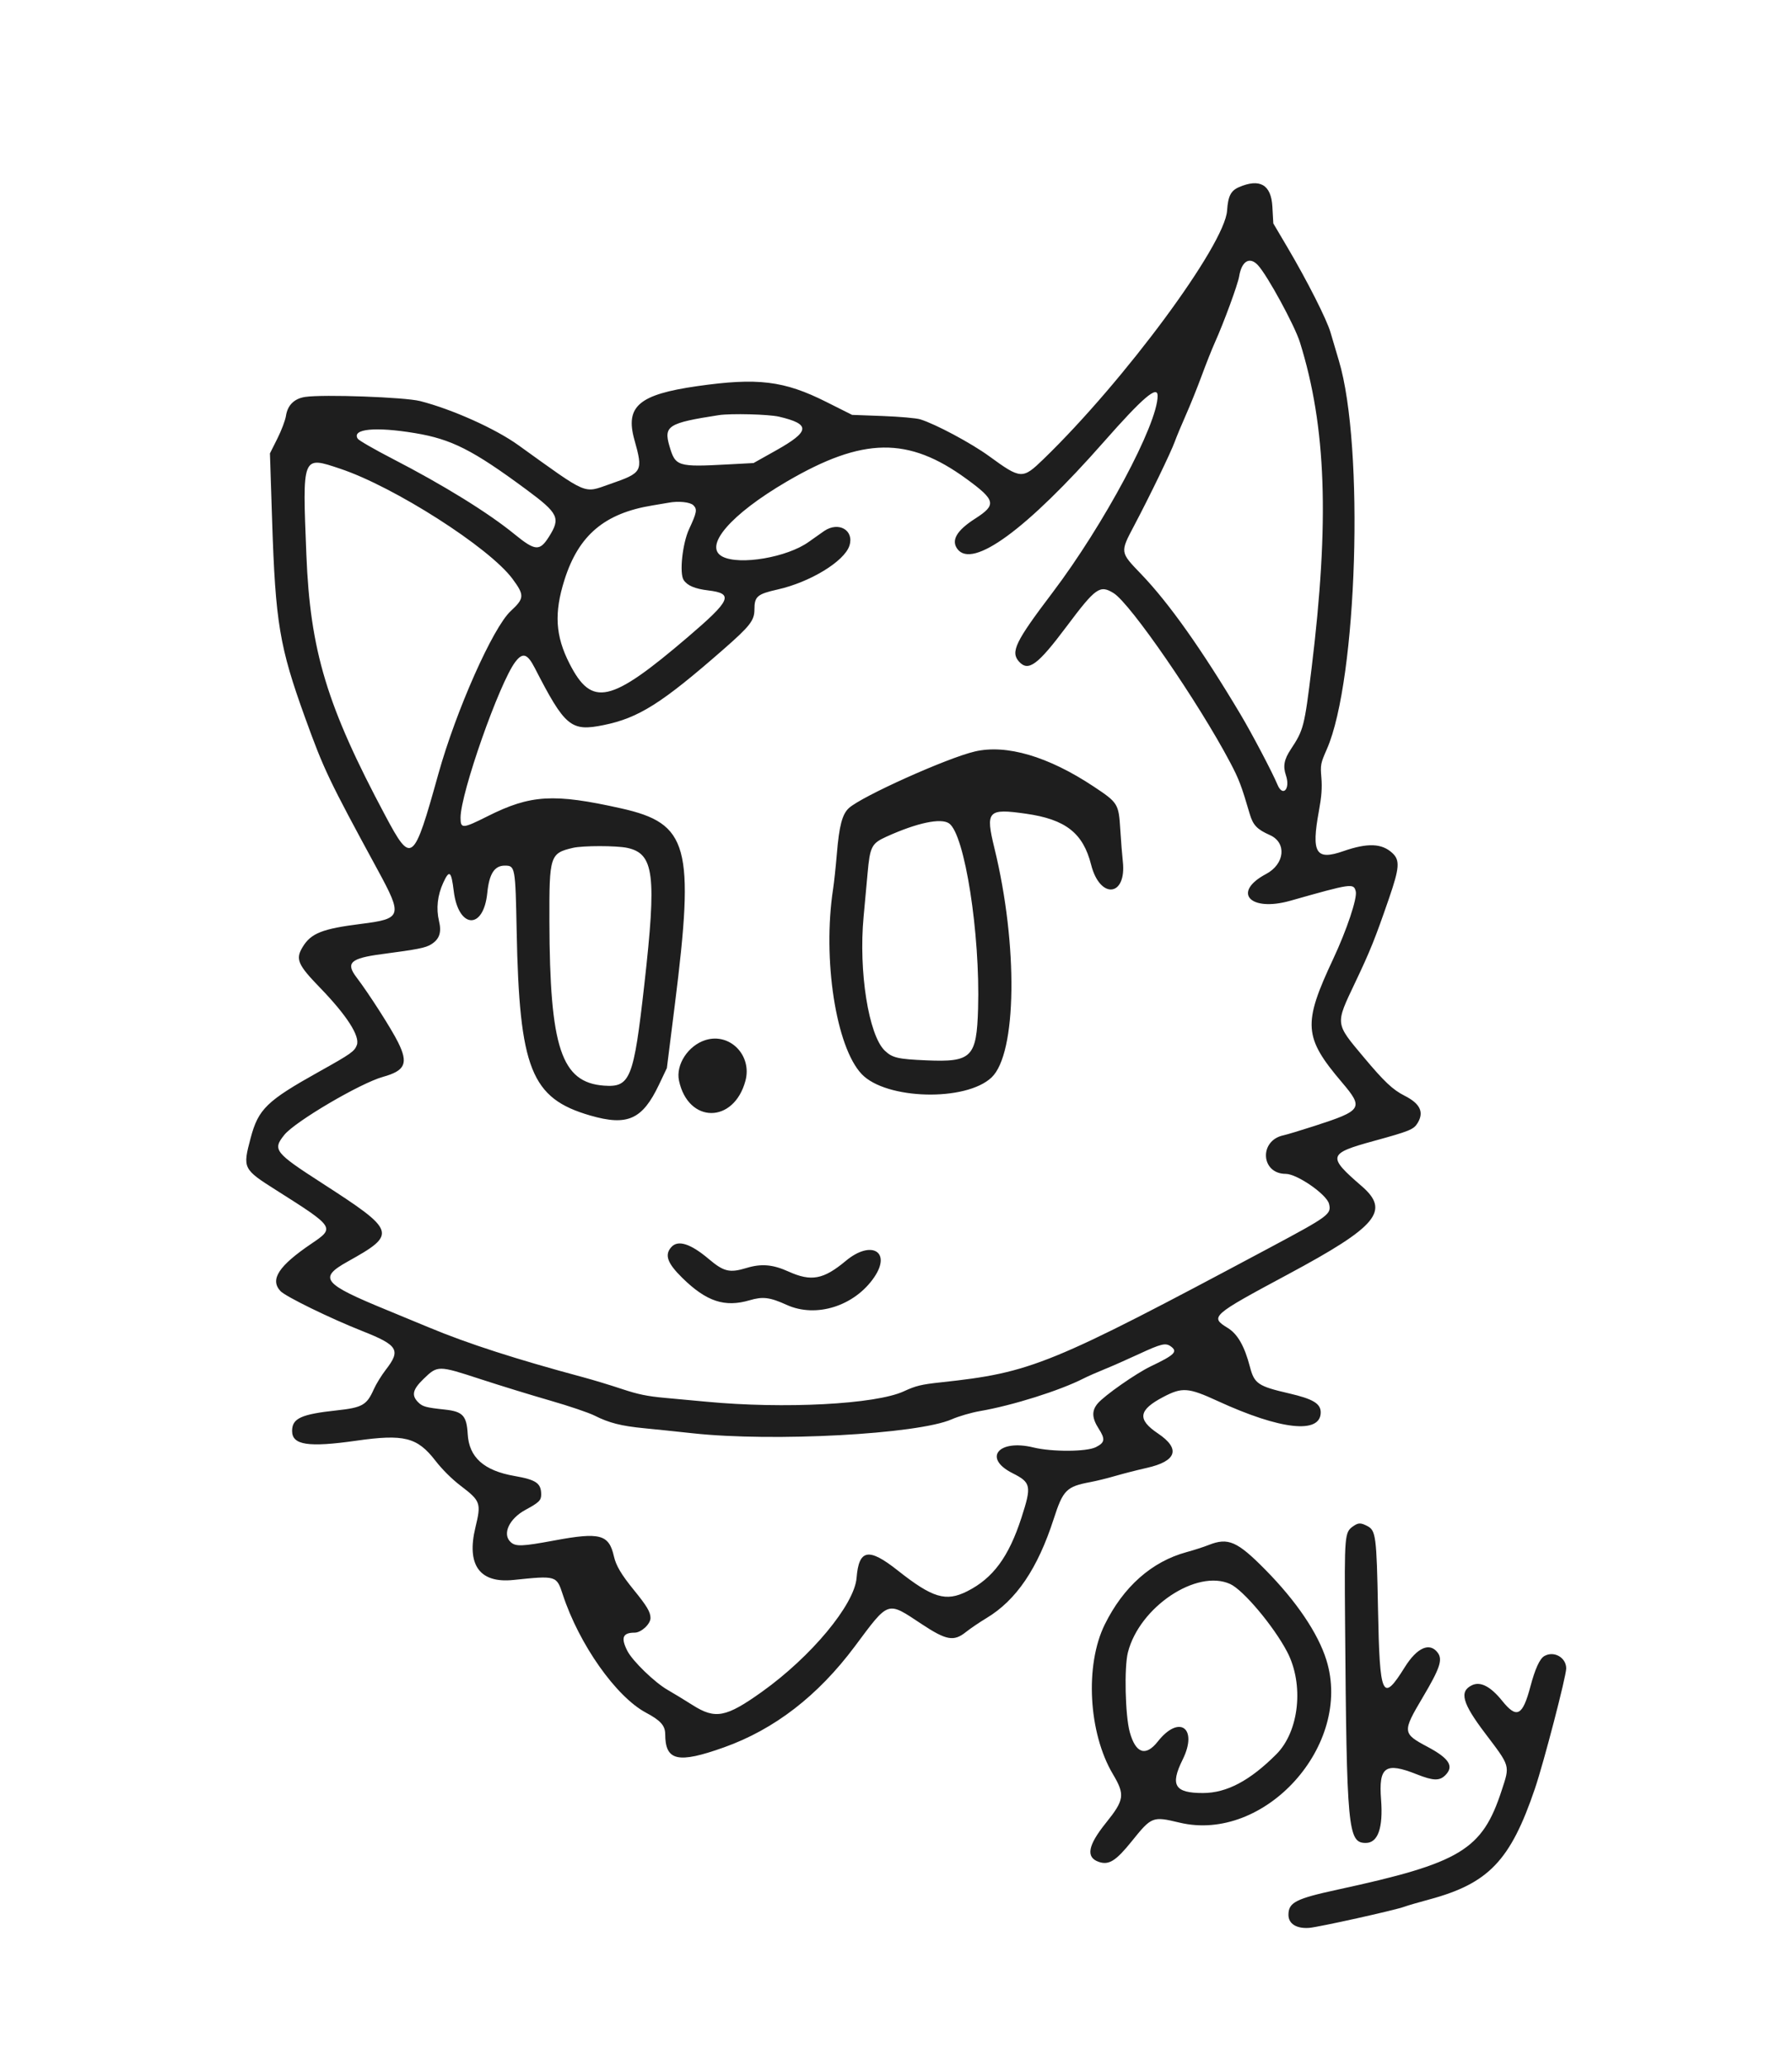 <svg id="svg" version="1.1" xmlns="http://www.w3.org/2000/svg" xmlns:xlink="http://www.w3.org/1999/xlink" width="400" height="461.111" viewBox="0, 0, 400,461.111"><g id="svgg"><path id="path0" d="M276.530 41.784 C 274.732 42.566,274.115 43.792,273.903 47.000 C 273.398 54.658,250.987 84.994,232.922 102.474 C 228.235 107.010,227.892 106.991,220.800 101.825 C 216.789 98.902,208.802 94.633,205.400 93.592 C 204.520 93.322,200.739 92.989,196.998 92.850 L 190.196 92.598 184.398 89.687 C 175.000 84.969,169.105 84.253,155.607 86.188 C 142.611 88.051,139.522 90.688,141.604 98.144 C 143.586 105.245,143.438 105.515,136.131 108.046 C 130.129 110.126,131.516 110.717,115.678 99.340 C 110.571 95.672,100.953 91.355,93.800 89.522 C 90.373 88.644,72.172 87.984,68.124 88.591 C 65.685 88.956,64.189 90.430,63.830 92.821 C 63.683 93.799,62.818 96.084,61.908 97.899 L 60.254 101.197 60.745 116.299 C 61.482 138.970,62.391 144.393,68.089 160.152 C 72.312 171.830,73.346 173.998,84.320 194.191 C 89.914 204.484,89.736 205.058,80.593 206.208 C 71.938 207.297,69.434 208.285,67.567 211.346 C 65.914 214.058,66.436 215.295,71.383 220.400 C 77.407 226.616,80.406 231.285,79.649 233.265 C 79.109 234.677,78.352 235.210,71.200 239.203 C 59.530 245.718,57.663 247.529,55.947 254.000 C 54.144 260.797,54.210 260.931,61.737 265.695 C 74.721 273.912,74.789 274.014,69.574 277.540 C 62.207 282.520,60.200 285.573,62.595 288.157 C 63.726 289.378,73.736 294.266,80.908 297.100 C 88.843 300.235,89.514 301.337,86.141 305.687 C 85.166 306.945,83.946 308.925,83.431 310.087 C 81.870 313.607,80.879 314.171,75.188 314.787 C 67.189 315.651,65.200 316.568,65.200 319.387 C 65.200 322.536,68.804 323.083,79.503 321.561 C 90.205 320.038,93.135 320.777,97.192 326.022 C 98.712 327.986,100.888 330.145,102.869 331.653 C 107.268 335.001,107.438 335.483,106.125 340.892 C 104.084 349.300,107.058 353.423,114.600 352.640 C 124.200 351.643,124.226 351.650,125.615 355.884 C 129.261 367.000,137.516 378.711,144.215 382.273 C 147.444 383.989,148.476 385.148,148.483 387.067 C 148.504 393.042,151.317 393.672,161.600 390.004 C 172.870 385.984,182.570 378.498,190.806 367.462 C 198.506 357.144,197.939 357.335,205.679 362.452 C 211.245 366.133,212.892 366.432,215.613 364.257 C 216.596 363.472,218.660 362.072,220.200 361.147 C 226.849 357.153,231.622 350.110,235.208 339.000 C 237.289 332.554,238.055 331.787,243.400 330.791 C 244.720 330.545,247.240 329.924,249.000 329.410 C 250.760 328.897,253.905 328.094,255.989 327.625 C 262.673 326.122,263.568 323.367,258.482 319.949 C 253.799 316.801,254.098 314.719,259.650 311.801 C 263.883 309.577,265.239 309.678,271.818 312.706 C 285.816 319.148,294.800 320.136,294.800 315.236 C 294.800 313.265,293.081 312.236,287.722 310.996 C 280.813 309.398,279.981 308.832,279.001 305.068 C 277.804 300.473,276.254 297.749,274.071 296.406 C 270.016 293.911,270.315 293.644,287.481 284.435 C 307.478 273.707,310.348 270.265,303.921 264.714 C 296.249 258.088,296.415 257.468,306.618 254.668 C 314.668 252.459,315.552 252.098,316.432 250.654 C 317.908 248.234,317.001 246.323,313.546 244.573 C 310.873 243.218,309.009 241.461,304.370 235.926 C 297.987 228.307,298.031 228.692,302.444 219.400 C 305.876 212.174,306.931 209.552,310.043 200.521 C 312.387 193.718,312.518 192.004,310.812 190.411 C 308.458 188.212,305.278 188.087,299.837 189.979 C 293.696 192.114,292.670 190.416,294.402 180.989 C 294.991 177.785,295.137 175.817,294.951 173.592 C 294.710 170.706,294.769 170.400,296.176 167.201 C 302.972 151.743,304.583 99.544,298.851 80.485 C 298.209 78.348,297.372 75.520,296.992 74.200 C 296.167 71.333,291.773 62.655,287.390 55.235 L 284.221 49.869 284.011 46.102 C 283.737 41.211,281.206 39.750,276.530 41.784 M280.783 59.182 C 282.883 61.430,288.985 72.632,290.163 76.400 C 296.037 95.196,296.788 116.256,292.758 149.199 C 291.169 162.183,290.978 162.931,288.137 167.224 C 286.623 169.511,286.342 171.003,287.039 173.054 C 288.077 176.110,286.322 177.995,285.134 175.100 C 284.067 172.502,279.433 163.695,276.872 159.400 C 268.232 144.910,260.922 134.592,254.727 128.143 C 249.956 123.177,249.979 123.339,253.224 117.192 C 256.666 110.672,261.367 100.953,262.217 98.600 C 262.615 97.500,263.739 94.800,264.715 92.600 C 265.691 90.400,267.279 86.456,268.243 83.836 C 269.207 81.216,270.530 77.886,271.182 76.436 C 273.165 72.028,276.296 63.503,276.590 61.712 C 277.154 58.265,278.928 57.196,280.783 59.182 M258.400 88.352 C 258.400 94.677,246.381 117.162,234.903 132.310 C 226.627 143.231,225.518 145.520,227.462 147.669 C 229.547 149.972,231.618 148.445,238.051 139.860 C 244.593 131.131,245.502 130.485,248.574 132.384 C 252.332 134.706,267.505 156.749,274.592 170.182 C 276.553 173.897,277.124 175.401,278.962 181.683 C 279.687 184.161,280.605 185.122,283.443 186.378 C 287.261 188.067,286.803 192.843,282.608 195.070 C 274.941 199.141,278.981 203.602,288.017 201.042 C 301.781 197.142,302.156 197.089,302.626 198.959 C 302.998 200.444,300.614 207.579,297.591 214.024 C 290.772 228.563,290.980 231.496,299.544 241.581 C 304.434 247.340,304.112 247.850,293.400 251.311 C 290.320 252.307,287.214 253.243,286.499 253.393 C 280.982 254.544,281.416 262.000,287.000 262.000 C 289.515 262.000,296.128 266.578,296.657 268.686 C 297.235 270.986,296.659 271.412,283.400 278.492 C 234.231 304.746,230.314 306.348,209.941 308.540 C 205.636 309.003,204.414 309.301,201.741 310.537 C 195.468 313.437,175.016 314.508,157.600 312.847 C 155.290 312.627,151.150 312.244,148.400 311.996 C 144.493 311.644,142.394 311.210,138.800 310.011 C 136.270 309.167,132.400 307.993,130.200 307.402 C 115.251 303.389,104.450 299.903,95.807 296.303 C 93.163 295.202,88.930 293.452,86.400 292.414 C 72.030 286.520,71.005 285.258,77.600 281.579 C 88.698 275.387,88.505 274.801,71.815 264.029 C 61.284 257.232,60.803 256.613,63.469 253.296 C 65.862 250.320,80.442 241.747,85.492 240.346 C 90.478 238.963,91.190 237.326,88.852 232.623 C 87.332 229.565,82.325 221.745,79.571 218.129 C 77.117 214.906,78.234 213.881,85.200 212.960 C 93.293 211.891,94.971 211.560,96.233 210.779 C 98.089 209.632,98.604 208.116,97.996 205.583 C 97.324 202.780,97.646 199.845,98.935 197.030 C 100.299 194.049,100.738 194.391,101.277 198.855 C 102.300 207.312,107.924 207.659,108.765 199.317 C 109.199 195.014,110.362 193.200,112.689 193.200 C 114.993 193.200,115.046 193.494,115.326 207.834 C 115.929 238.602,118.542 245.151,131.745 248.974 C 140.060 251.381,143.390 249.890,147.094 242.096 L 148.855 238.392 150.626 224.296 C 155.089 188.775,153.726 183.796,138.609 180.416 C 123.615 177.064,118.440 177.366,108.904 182.148 C 103.229 184.994,102.800 185.018,102.801 182.500 C 102.802 177.062,111.481 152.378,115.025 147.732 C 116.688 145.551,117.721 145.876,119.377 149.100 C 126.118 162.221,127.435 163.316,134.700 161.844 C 142.554 160.253,147.687 157.011,161.510 144.910 C 167.435 139.723,168.400 138.479,168.400 136.026 C 168.400 133.127,169.020 132.595,173.584 131.570 C 180.815 129.947,188.444 125.303,189.592 121.825 C 190.732 118.369,187.210 116.306,183.956 118.524 C 183.210 119.033,181.669 120.120,180.530 120.940 C 175.729 124.400,165.100 126.217,161.264 124.233 C 156.910 121.981,163.056 114.818,175.661 107.455 C 192.637 97.538,202.747 97.400,215.758 106.908 C 222.267 111.665,222.484 112.669,217.674 115.752 C 213.550 118.396,212.267 120.582,213.700 122.525 C 217.047 127.062,229.121 118.231,246.409 98.600 C 255.097 88.735,258.400 85.912,258.400 88.352 M173.920 93.006 C 181.004 94.676,180.842 96.262,173.149 100.575 L 168.200 103.349 162.600 103.649 C 151.183 104.260,150.757 104.127,149.417 99.516 C 148.120 95.058,149.175 94.400,160.400 92.664 C 163.121 92.243,171.593 92.457,173.920 93.006 M92.600 96.663 C 100.771 98.016,105.535 100.429,117.481 109.264 C 124.684 114.591,125.178 115.622,122.535 119.800 C 120.459 123.081,119.469 123.003,114.800 119.195 C 108.951 114.424,98.978 108.258,87.650 102.410 C 83.590 100.315,80.077 98.290,79.843 97.911 C 78.491 95.719,83.774 95.202,92.600 96.663 M75.949 104.620 C 88.000 108.647,109.213 122.203,114.390 129.186 C 117.104 132.848,117.066 133.550,114.002 136.383 C 110.019 140.065,101.787 158.604,97.832 172.800 C 92.296 192.670,91.857 193.015,86.024 182.082 C 72.958 157.592,69.243 145.319,68.385 123.800 C 67.496 101.517,67.399 101.763,75.949 104.620 M154.778 112.778 C 155.672 113.672,155.545 114.376,153.813 118.097 C 152.331 121.282,151.618 127.957,152.600 129.456 C 153.419 130.705,155.107 131.420,158.090 131.779 C 163.838 132.472,163.204 133.925,153.557 142.171 C 136.240 156.974,132.126 157.901,127.130 148.129 C 123.961 141.928,123.654 136.817,126.006 129.400 C 129.160 119.452,134.949 114.557,145.623 112.814 C 147.260 112.547,148.870 112.275,149.200 112.210 C 151.396 111.780,154.050 112.050,154.778 112.778 M217.600 167.727 C 211.422 169.167,192.351 177.736,189.485 180.358 C 187.997 181.720,187.316 184.309,186.793 190.600 C 186.555 193.460,186.181 196.970,185.962 198.400 C 183.561 214.059,186.590 233.681,192.342 239.734 C 197.780 245.456,215.602 245.913,221.337 240.477 C 226.971 235.136,227.276 211.037,221.982 189.361 C 219.933 180.970,220.452 180.397,229.000 181.615 C 237.863 182.877,241.762 185.928,243.553 193.000 C 245.526 200.792,251.513 200.170,250.629 192.264 C 250.477 190.909,250.224 187.715,250.066 185.166 C 249.707 179.383,249.571 179.163,244.076 175.519 C 233.994 168.834,224.648 166.083,217.600 167.727 M211.854 183.783 C 215.344 186.227,218.811 208.405,218.319 225.130 C 217.999 236.018,216.911 237.103,206.747 236.663 C 200.394 236.388,199.182 236.104,197.500 234.500 C 193.883 231.049,191.625 216.781,192.769 204.600 C 193.017 201.960,193.412 197.644,193.647 195.009 C 194.186 188.956,194.548 188.246,197.852 186.748 C 204.703 183.641,210.039 182.511,211.854 183.783 M139.992 189.236 C 146.009 190.526,146.592 195.181,143.819 219.786 C 141.451 240.793,140.681 242.728,134.850 242.311 C 125.287 241.627,122.710 233.884,122.633 205.600 C 122.592 190.967,122.760 190.444,127.887 189.237 C 130.061 188.725,137.606 188.724,139.992 189.236 M157.491 232.132 C 153.613 233.336,150.799 237.640,151.563 241.200 C 153.625 250.816,163.806 250.833,166.393 241.226 C 167.920 235.555,162.920 230.446,157.491 232.132 M149.862 278.331 C 148.286 280.073,148.940 281.921,152.300 285.217 C 157.687 290.502,161.762 291.852,167.357 290.204 C 170.288 289.341,171.838 289.537,175.623 291.252 C 182.185 294.223,190.765 291.502,195.145 285.060 C 199.039 279.333,194.453 276.700,188.800 281.417 C 183.796 285.591,181.085 286.096,176.000 283.800 C 172.491 282.216,169.948 282.000,166.636 283.004 C 162.855 284.151,161.565 283.845,158.200 281.000 C 154.153 277.579,151.354 276.683,149.862 278.331 M261.367 300.526 C 262.945 301.680,262.198 302.418,256.898 304.944 C 253.593 306.519,246.518 311.469,245.009 313.262 C 243.655 314.872,243.719 316.493,245.232 318.850 C 246.755 321.224,246.640 321.980,244.600 323.000 C 242.518 324.041,234.822 324.077,230.675 323.065 C 222.860 321.158,219.352 325.444,225.986 328.793 C 230.158 330.899,230.305 331.628,228.002 338.743 C 225.169 347.497,221.653 352.262,215.887 355.167 C 211.133 357.561,208.162 356.666,200.345 350.485 C 193.885 345.377,191.710 345.775,191.203 352.161 C 190.728 358.147,181.071 369.764,170.026 377.638 C 162.045 383.328,159.660 383.781,154.600 380.568 C 152.840 379.451,150.326 377.921,149.013 377.168 C 146.127 375.513,141.188 370.729,140.037 368.472 C 138.537 365.532,138.989 364.400,141.663 364.400 C 143.129 364.400,145.201 362.483,145.198 361.131 C 145.194 359.784,144.413 358.471,141.445 354.826 C 138.700 351.453,137.501 349.430,137.043 347.400 C 135.929 342.459,133.947 341.927,123.727 343.828 C 116.559 345.160,115.122 345.216,114.001 344.201 C 112.053 342.438,113.627 338.975,117.275 337.000 C 120.305 335.360,120.800 334.880,120.800 333.584 C 120.800 331.043,119.701 330.279,114.824 329.428 C 108.016 328.239,104.698 325.269,104.400 320.096 C 104.161 315.956,103.305 315.039,99.280 314.609 C 95.084 314.162,94.316 313.952,93.355 312.992 C 91.799 311.435,92.094 310.142,94.547 307.766 C 97.681 304.730,97.802 304.730,107.194 307.798 C 111.641 309.251,118.677 311.415,122.829 312.608 C 126.980 313.801,131.427 315.307,132.710 315.954 C 135.946 317.588,138.678 318.283,143.800 318.776 C 146.220 319.009,151.080 319.514,154.600 319.898 C 172.545 321.855,204.846 320.116,212.436 316.784 C 213.980 316.107,216.808 315.282,218.721 314.951 C 226.035 313.688,236.573 310.369,241.902 307.650 C 242.797 307.193,244.850 306.287,246.465 305.637 C 248.079 304.986,251.560 303.451,254.200 302.227 C 259.234 299.891,260.188 299.665,261.367 300.526 M302.047 340.652 C 300.127 341.997,300.082 342.527,300.237 362.200 C 300.602 408.478,300.871 411.333,304.868 411.333 C 307.581 411.333,308.763 407.968,308.274 401.632 C 307.709 394.306,309.227 393.230,316.213 396.005 C 319.909 397.473,321.316 397.520,322.618 396.218 C 324.606 394.231,323.497 392.464,318.642 389.880 C 313.024 386.890,312.994 386.572,317.586 378.823 C 321.415 372.363,322.067 370.418,320.920 368.875 C 319.135 366.474,316.308 367.717,313.565 372.111 C 308.554 380.135,307.969 378.866,307.591 359.162 C 307.278 342.832,307.118 341.592,305.187 340.593 C 303.725 339.837,303.196 339.847,302.047 340.652 M269.800 344.831 C 268.700 345.268,266.480 345.984,264.867 346.423 C 257.082 348.542,250.762 354.135,246.589 362.600 C 242.129 371.646,242.955 386.788,248.410 395.970 C 251.150 400.582,250.985 401.735,246.854 406.869 C 242.821 411.882,242.330 414.539,245.249 415.557 C 247.513 416.346,249.077 415.368,252.648 410.928 C 257.063 405.439,257.271 405.358,263.275 406.797 C 282.284 411.354,302.010 389.518,296.065 370.499 C 294.189 364.499,289.365 357.369,282.413 350.325 C 276.169 343.998,274.134 343.111,269.800 344.831 M274.600 353.547 C 277.520 354.878,284.299 362.944,287.298 368.657 C 291.119 375.934,290.016 386.422,284.892 391.546 C 278.979 397.459,273.821 400.185,268.529 400.194 C 262.208 400.204,261.145 398.467,263.976 392.752 C 267.474 385.690,263.241 382.595,258.435 388.700 C 255.738 392.126,253.495 391.371,252.179 386.595 C 251.162 382.902,250.912 372.145,251.766 368.800 C 254.354 358.662,267.118 350.137,274.600 353.547 M344.697 369.634 C 343.687 370.222,342.648 372.502,341.615 376.400 C 339.863 383.007,338.569 383.669,335.313 379.624 C 332.723 376.405,330.458 375.233,328.571 376.133 C 325.683 377.510,326.388 380.111,331.468 386.820 C 337.180 394.365,337.053 393.929,335.195 399.614 C 330.847 412.921,326.097 415.792,298.567 421.756 C 289.222 423.781,287.600 424.614,287.600 427.388 C 287.600 429.371,289.371 430.491,292.200 430.294 C 294.262 430.151,311.497 426.324,313.483 425.568 C 314.098 425.334,316.580 424.610,319.000 423.959 C 332.289 420.385,337.171 415.267,342.622 399.200 C 344.592 393.393,349.600 374.145,349.600 372.380 C 349.600 369.931,346.841 368.385,344.697 369.634 " stroke="none" fill="#1e1e1e" fill-rule="evenodd"></path></g></svg>